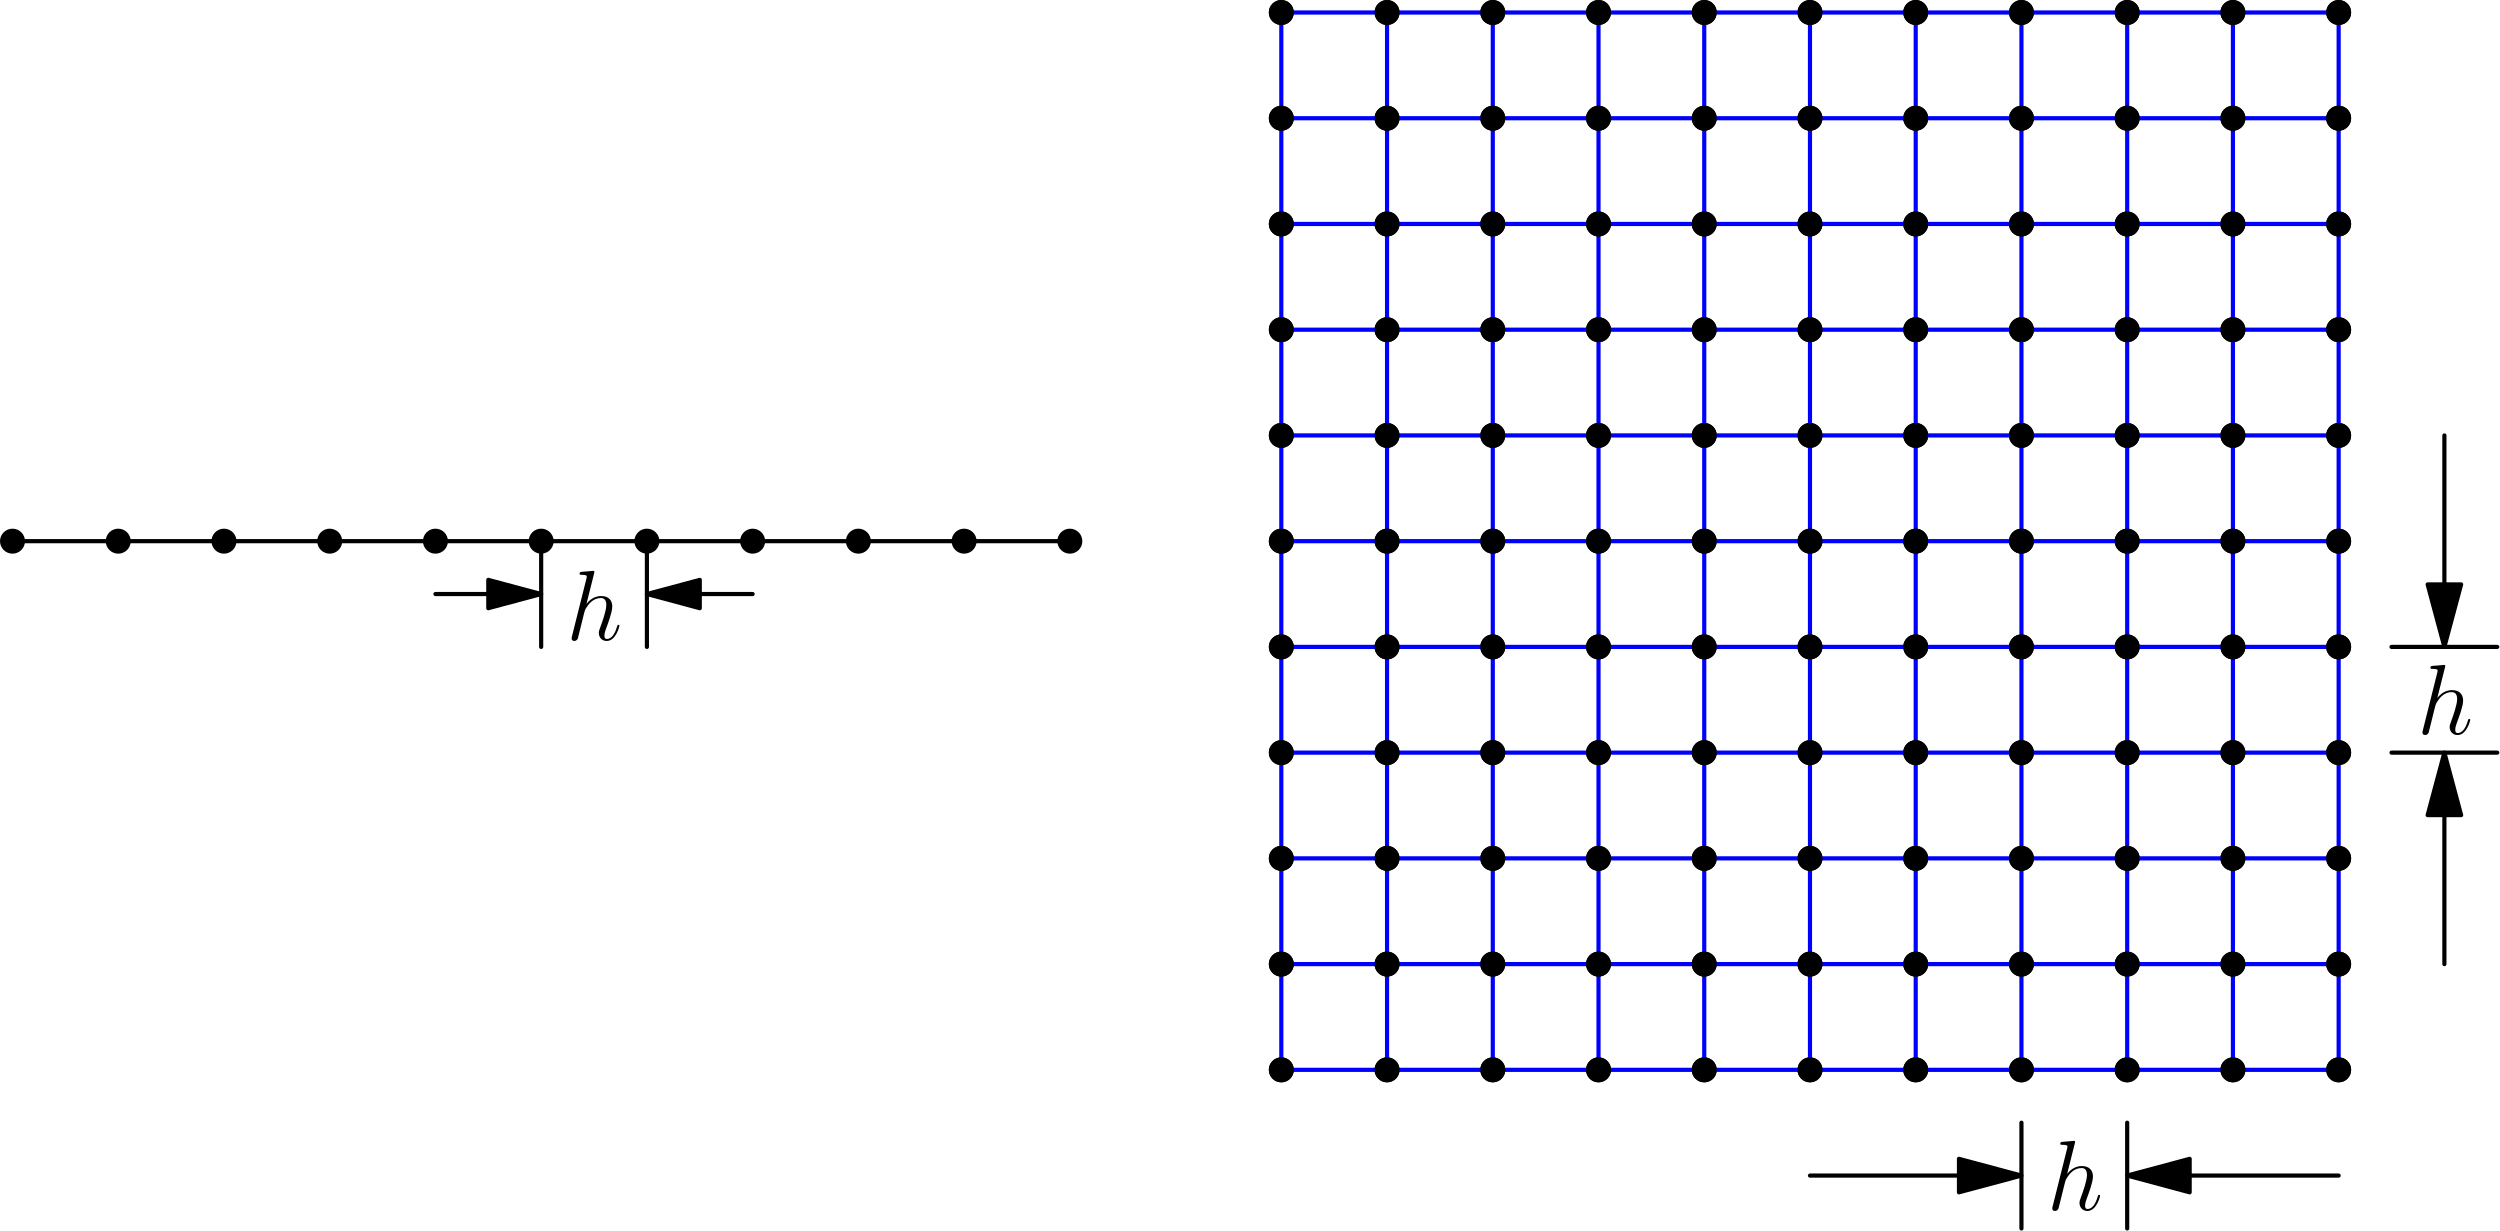 <?xml version='1.0' encoding='UTF-8'?>
<!-- This file was generated by dvisvgm 3.2.2 -->
<svg version='1.1' xmlns='http://www.w3.org/2000/svg' xmlns:xlink='http://www.w3.org/1999/xlink' width='300pt' height='147.702pt' viewBox='57.909 182.273 300 147.702'>
<defs>
<path id='g0-104' d='M3.359-7.998C3.371-8.046 3.395-8.118 3.395-8.177C3.395-8.297 3.276-8.297 3.252-8.297C3.24-8.297 2.654-8.249 2.594-8.237C2.391-8.225 2.212-8.201 1.997-8.189C1.698-8.165 1.614-8.153 1.614-7.938C1.614-7.819 1.71-7.819 1.877-7.819C2.463-7.819 2.475-7.711 2.475-7.592C2.475-7.52 2.451-7.424 2.439-7.388L.705-.466C.658-.287 .658-.263 .658-.191C.658 .072 .861 .12 .98 .12C1.184 .12 1.339-.036 1.399-.167L1.937-2.331C1.997-2.594 2.068-2.845 2.128-3.108C2.26-3.61 2.26-3.622 2.487-3.969S3.252-5.033 4.172-5.033C4.651-5.033 4.818-4.674 4.818-4.196C4.818-3.527 4.352-2.224 4.089-1.506C3.981-1.219 3.921-1.064 3.921-.849C3.921-.311 4.292 .12 4.866 .12C5.978 .12 6.396-1.638 6.396-1.71C6.396-1.769 6.348-1.817 6.276-1.817C6.169-1.817 6.157-1.781 6.097-1.578C5.822-.622 5.38-.12 4.902-.12C4.782-.12 4.591-.132 4.591-.514C4.591-.825 4.734-1.207 4.782-1.339C4.997-1.913 5.535-3.324 5.535-4.017C5.535-4.734 5.117-5.272 4.208-5.272C3.527-5.272 2.929-4.949 2.439-4.328L3.359-7.998Z'/>
</defs>
<g id='page1'>
<g transform='translate(57.909 182.273)scale(.996)'>
<path d='M1.506 65.201H128.896' fill='none' stroke='#000000' stroke-linecap='round' stroke-linejoin='round' stroke-miterlimit='10.037' stroke-width='0.502'/>
</g>
<g transform='translate(57.909 182.273)scale(.996)'>
<circle cx='1.506' cy='65.201' fill='#000000' r='1.506'/>
</g>
<g transform='translate(57.909 182.273)scale(.996)'>
<circle cx='14.245' cy='65.201' fill='#000000' r='1.506'/>
</g>
<g transform='translate(57.909 182.273)scale(.996)'>
<circle cx='26.984' cy='65.201' fill='#000000' r='1.506'/>
</g>
<g transform='translate(57.909 182.273)scale(.996)'>
<circle cx='39.723' cy='65.201' fill='#000000' r='1.506'/>
</g>
<g transform='translate(57.909 182.273)scale(.996)'>
<circle cx='52.462' cy='65.201' fill='#000000' r='1.506'/>
</g>
<g transform='translate(57.909 182.273)scale(.996)'>
<circle cx='65.201' cy='65.201' fill='#000000' r='1.506'/>
</g>
<g transform='translate(57.909 182.273)scale(.996)'>
<circle cx='77.94' cy='65.201' fill='#000000' r='1.506'/>
</g>
<g transform='translate(57.909 182.273)scale(.996)'>
<circle cx='90.679' cy='65.201' fill='#000000' r='1.506'/>
</g>
<g transform='translate(57.909 182.273)scale(.996)'>
<circle cx='103.418' cy='65.201' fill='#000000' r='1.506'/>
</g>
<g transform='translate(57.909 182.273)scale(.996)'>
<circle cx='116.157' cy='65.201' fill='#000000' r='1.506'/>
</g>
<g transform='translate(57.909 182.273)scale(.996)'>
<circle cx='128.896' cy='65.201' fill='#000000' r='1.506'/>
</g>
<use x='125.847' y='259.07' xlink:href='#g0-104'/>
<g transform='translate(57.909 182.273)scale(.996)'>
<path d='M65.201 65.201V77.94' fill='none' stroke='#000000' stroke-linecap='round' stroke-linejoin='round' stroke-miterlimit='10.037' stroke-width='0.502'/>
</g>
<g transform='translate(57.909 182.273)scale(.996)'>
<path d='M77.94 65.201V77.94' fill='none' stroke='#000000' stroke-linecap='round' stroke-linejoin='round' stroke-miterlimit='10.037' stroke-width='0.502'/>
</g>
<g transform='translate(57.909 182.273)scale(.996)'>
<path d='M58.831 71.571H52.462' fill='none' stroke='#000000' stroke-linecap='round' stroke-linejoin='round' stroke-miterlimit='10.037' stroke-width='0.502'/>
</g>
<g transform='translate(57.909 182.273)scale(.996)'>
<path d='M65.201 71.571L58.831 69.864V73.277L65.201 71.571Z' fill='#000000'/>
</g>
<g transform='translate(57.909 182.273)scale(.996)'>
<path d='M65.201 71.571L58.831 69.864V73.277L65.201 71.571Z' fill='none' stroke='#000000' stroke-linecap='round' stroke-linejoin='round' stroke-miterlimit='10.037' stroke-width='0.502'/>
</g>
<g transform='translate(57.909 182.273)scale(.996)'>
<path d='M84.31 71.571H90.679' fill='none' stroke='#000000' stroke-linecap='round' stroke-linejoin='round' stroke-miterlimit='10.037' stroke-width='0.502'/>
</g>
<g transform='translate(57.909 182.273)scale(.996)'>
<path d='M77.94 71.571L84.31 73.277V69.864L77.94 71.571Z' fill='#000000'/>
</g>
<g transform='translate(57.909 182.273)scale(.996)'>
<path d='M77.94 71.571L84.31 73.277V69.864L77.94 71.571Z' fill='none' stroke='#000000' stroke-linecap='round' stroke-linejoin='round' stroke-miterlimit='10.037' stroke-width='0.502'/>
</g>
<g transform='translate(57.909 182.273)scale(.996)'>
<path d='M154.375 128.896V116.157V103.418V90.679V77.94V65.201V52.462V39.723V26.984V14.245V1.506' fill='none' stroke='#0000ff' stroke-linecap='round' stroke-linejoin='round' stroke-miterlimit='10.037' stroke-width='0.502'/>
</g>
<g transform='translate(57.909 182.273)scale(.996)'>
<circle cx='154.375' cy='128.896' fill='#000000' r='1.506'/>
</g>
<g transform='translate(57.909 182.273)scale(.996)'>
<circle cx='154.375' cy='116.157' fill='#000000' r='1.506'/>
</g>
<g transform='translate(57.909 182.273)scale(.996)'>
<circle cx='154.375' cy='103.418' fill='#000000' r='1.506'/>
</g>
<g transform='translate(57.909 182.273)scale(.996)'>
<circle cx='154.375' cy='90.679' fill='#000000' r='1.506'/>
</g>
<g transform='translate(57.909 182.273)scale(.996)'>
<circle cx='154.375' cy='77.94' fill='#000000' r='1.506'/>
</g>
<g transform='translate(57.909 182.273)scale(.996)'>
<circle cx='154.375' cy='65.201' fill='#000000' r='1.506'/>
</g>
<g transform='translate(57.909 182.273)scale(.996)'>
<circle cx='154.375' cy='52.462' fill='#000000' r='1.506'/>
</g>
<g transform='translate(57.909 182.273)scale(.996)'>
<circle cx='154.375' cy='39.723' fill='#000000' r='1.506'/>
</g>
<g transform='translate(57.909 182.273)scale(.996)'>
<circle cx='154.375' cy='26.984' fill='#000000' r='1.506'/>
</g>
<g transform='translate(57.909 182.273)scale(.996)'>
<circle cx='154.375' cy='14.245' fill='#000000' r='1.506'/>
</g>
<g transform='translate(57.909 182.273)scale(.996)'>
<circle cx='154.375' cy='1.506' fill='#000000' r='1.506'/>
</g>
<g transform='translate(57.909 182.273)scale(.996)'>
<path d='M167.114 128.896V116.157V103.418V90.679V77.94V65.201V52.462V39.723V26.984V14.245V1.506' fill='none' stroke='#0000ff' stroke-linecap='round' stroke-linejoin='round' stroke-miterlimit='10.037' stroke-width='0.502'/>
</g>
<g transform='translate(57.909 182.273)scale(.996)'>
<circle cx='167.114' cy='128.896' fill='#000000' r='1.506'/>
</g>
<g transform='translate(57.909 182.273)scale(.996)'>
<circle cx='167.114' cy='116.157' fill='#000000' r='1.506'/>
</g>
<g transform='translate(57.909 182.273)scale(.996)'>
<circle cx='167.114' cy='103.418' fill='#000000' r='1.506'/>
</g>
<g transform='translate(57.909 182.273)scale(.996)'>
<circle cx='167.114' cy='90.679' fill='#000000' r='1.506'/>
</g>
<g transform='translate(57.909 182.273)scale(.996)'>
<circle cx='167.114' cy='77.94' fill='#000000' r='1.506'/>
</g>
<g transform='translate(57.909 182.273)scale(.996)'>
<circle cx='167.114' cy='65.201' fill='#000000' r='1.506'/>
</g>
<g transform='translate(57.909 182.273)scale(.996)'>
<circle cx='167.114' cy='52.462' fill='#000000' r='1.506'/>
</g>
<g transform='translate(57.909 182.273)scale(.996)'>
<circle cx='167.114' cy='39.723' fill='#000000' r='1.506'/>
</g>
<g transform='translate(57.909 182.273)scale(.996)'>
<circle cx='167.114' cy='26.984' fill='#000000' r='1.506'/>
</g>
<g transform='translate(57.909 182.273)scale(.996)'>
<circle cx='167.114' cy='14.245' fill='#000000' r='1.506'/>
</g>
<g transform='translate(57.909 182.273)scale(.996)'>
<circle cx='167.114' cy='1.506' fill='#000000' r='1.506'/>
</g>
<g transform='translate(57.909 182.273)scale(.996)'>
<path d='M179.853 128.896V116.157V103.418V90.679V77.94V65.201V52.462V39.723V26.984V14.245V1.506' fill='none' stroke='#0000ff' stroke-linecap='round' stroke-linejoin='round' stroke-miterlimit='10.037' stroke-width='0.502'/>
</g>
<g transform='translate(57.909 182.273)scale(.996)'>
<circle cx='179.853' cy='128.896' fill='#000000' r='1.506'/>
</g>
<g transform='translate(57.909 182.273)scale(.996)'>
<circle cx='179.853' cy='116.157' fill='#000000' r='1.506'/>
</g>
<g transform='translate(57.909 182.273)scale(.996)'>
<circle cx='179.853' cy='103.418' fill='#000000' r='1.506'/>
</g>
<g transform='translate(57.909 182.273)scale(.996)'>
<circle cx='179.853' cy='90.679' fill='#000000' r='1.506'/>
</g>
<g transform='translate(57.909 182.273)scale(.996)'>
<circle cx='179.853' cy='77.94' fill='#000000' r='1.506'/>
</g>
<g transform='translate(57.909 182.273)scale(.996)'>
<circle cx='179.853' cy='65.201' fill='#000000' r='1.506'/>
</g>
<g transform='translate(57.909 182.273)scale(.996)'>
<circle cx='179.853' cy='52.462' fill='#000000' r='1.506'/>
</g>
<g transform='translate(57.909 182.273)scale(.996)'>
<circle cx='179.853' cy='39.723' fill='#000000' r='1.506'/>
</g>
<g transform='translate(57.909 182.273)scale(.996)'>
<circle cx='179.853' cy='26.984' fill='#000000' r='1.506'/>
</g>
<g transform='translate(57.909 182.273)scale(.996)'>
<circle cx='179.853' cy='14.245' fill='#000000' r='1.506'/>
</g>
<g transform='translate(57.909 182.273)scale(.996)'>
<circle cx='179.853' cy='1.506' fill='#000000' r='1.506'/>
</g>
<g transform='translate(57.909 182.273)scale(.996)'>
<path d='M192.592 128.896V116.157V103.418V90.679V77.94V65.201V52.462V39.723V26.984V14.245V1.506' fill='none' stroke='#0000ff' stroke-linecap='round' stroke-linejoin='round' stroke-miterlimit='10.037' stroke-width='0.502'/>
</g>
<g transform='translate(57.909 182.273)scale(.996)'>
<circle cx='192.592' cy='128.896' fill='#000000' r='1.506'/>
</g>
<g transform='translate(57.909 182.273)scale(.996)'>
<circle cx='192.592' cy='116.157' fill='#000000' r='1.506'/>
</g>
<g transform='translate(57.909 182.273)scale(.996)'>
<circle cx='192.592' cy='103.418' fill='#000000' r='1.506'/>
</g>
<g transform='translate(57.909 182.273)scale(.996)'>
<circle cx='192.592' cy='90.679' fill='#000000' r='1.506'/>
</g>
<g transform='translate(57.909 182.273)scale(.996)'>
<circle cx='192.592' cy='77.94' fill='#000000' r='1.506'/>
</g>
<g transform='translate(57.909 182.273)scale(.996)'>
<circle cx='192.592' cy='65.201' fill='#000000' r='1.506'/>
</g>
<g transform='translate(57.909 182.273)scale(.996)'>
<circle cx='192.592' cy='52.462' fill='#000000' r='1.506'/>
</g>
<g transform='translate(57.909 182.273)scale(.996)'>
<circle cx='192.592' cy='39.723' fill='#000000' r='1.506'/>
</g>
<g transform='translate(57.909 182.273)scale(.996)'>
<circle cx='192.592' cy='26.984' fill='#000000' r='1.506'/>
</g>
<g transform='translate(57.909 182.273)scale(.996)'>
<circle cx='192.592' cy='14.245' fill='#000000' r='1.506'/>
</g>
<g transform='translate(57.909 182.273)scale(.996)'>
<circle cx='192.592' cy='1.506' fill='#000000' r='1.506'/>
</g>
<g transform='translate(57.909 182.273)scale(.996)'>
<path d='M205.331 128.896V116.157V103.418V90.679V77.94V65.201V52.462V39.723V26.984V14.245V1.506' fill='none' stroke='#0000ff' stroke-linecap='round' stroke-linejoin='round' stroke-miterlimit='10.037' stroke-width='0.502'/>
</g>
<g transform='translate(57.909 182.273)scale(.996)'>
<circle cx='205.331' cy='128.896' fill='#000000' r='1.506'/>
</g>
<g transform='translate(57.909 182.273)scale(.996)'>
<circle cx='205.331' cy='116.157' fill='#000000' r='1.506'/>
</g>
<g transform='translate(57.909 182.273)scale(.996)'>
<circle cx='205.331' cy='103.418' fill='#000000' r='1.506'/>
</g>
<g transform='translate(57.909 182.273)scale(.996)'>
<circle cx='205.331' cy='90.679' fill='#000000' r='1.506'/>
</g>
<g transform='translate(57.909 182.273)scale(.996)'>
<circle cx='205.331' cy='77.94' fill='#000000' r='1.506'/>
</g>
<g transform='translate(57.909 182.273)scale(.996)'>
<circle cx='205.331' cy='65.201' fill='#000000' r='1.506'/>
</g>
<g transform='translate(57.909 182.273)scale(.996)'>
<circle cx='205.331' cy='52.462' fill='#000000' r='1.506'/>
</g>
<g transform='translate(57.909 182.273)scale(.996)'>
<circle cx='205.331' cy='39.723' fill='#000000' r='1.506'/>
</g>
<g transform='translate(57.909 182.273)scale(.996)'>
<circle cx='205.331' cy='26.984' fill='#000000' r='1.506'/>
</g>
<g transform='translate(57.909 182.273)scale(.996)'>
<circle cx='205.331' cy='14.245' fill='#000000' r='1.506'/>
</g>
<g transform='translate(57.909 182.273)scale(.996)'>
<circle cx='205.331' cy='1.506' fill='#000000' r='1.506'/>
</g>
<g transform='translate(57.909 182.273)scale(.996)'>
<path d='M218.07 128.896V116.157V103.418V90.679V77.94V65.201V52.462V39.723V26.984V14.245V1.506' fill='none' stroke='#0000ff' stroke-linecap='round' stroke-linejoin='round' stroke-miterlimit='10.037' stroke-width='0.502'/>
</g>
<g transform='translate(57.909 182.273)scale(.996)'>
<circle cx='218.07' cy='128.896' fill='#000000' r='1.506'/>
</g>
<g transform='translate(57.909 182.273)scale(.996)'>
<circle cx='218.07' cy='116.157' fill='#000000' r='1.506'/>
</g>
<g transform='translate(57.909 182.273)scale(.996)'>
<circle cx='218.07' cy='103.418' fill='#000000' r='1.506'/>
</g>
<g transform='translate(57.909 182.273)scale(.996)'>
<circle cx='218.07' cy='90.679' fill='#000000' r='1.506'/>
</g>
<g transform='translate(57.909 182.273)scale(.996)'>
<circle cx='218.07' cy='77.94' fill='#000000' r='1.506'/>
</g>
<g transform='translate(57.909 182.273)scale(.996)'>
<circle cx='218.07' cy='65.201' fill='#000000' r='1.506'/>
</g>
<g transform='translate(57.909 182.273)scale(.996)'>
<circle cx='218.07' cy='52.462' fill='#000000' r='1.506'/>
</g>
<g transform='translate(57.909 182.273)scale(.996)'>
<circle cx='218.07' cy='39.723' fill='#000000' r='1.506'/>
</g>
<g transform='translate(57.909 182.273)scale(.996)'>
<circle cx='218.07' cy='26.984' fill='#000000' r='1.506'/>
</g>
<g transform='translate(57.909 182.273)scale(.996)'>
<circle cx='218.07' cy='14.245' fill='#000000' r='1.506'/>
</g>
<g transform='translate(57.909 182.273)scale(.996)'>
<circle cx='218.07' cy='1.506' fill='#000000' r='1.506'/>
</g>
<g transform='translate(57.909 182.273)scale(.996)'>
<path d='M230.809 128.896V116.157V103.418V90.679V77.94V65.201V52.462V39.723V26.984V14.245V1.506' fill='none' stroke='#0000ff' stroke-linecap='round' stroke-linejoin='round' stroke-miterlimit='10.037' stroke-width='0.502'/>
</g>
<g transform='translate(57.909 182.273)scale(.996)'>
<circle cx='230.809' cy='128.896' fill='#000000' r='1.506'/>
</g>
<g transform='translate(57.909 182.273)scale(.996)'>
<circle cx='230.809' cy='116.157' fill='#000000' r='1.506'/>
</g>
<g transform='translate(57.909 182.273)scale(.996)'>
<circle cx='230.809' cy='103.418' fill='#000000' r='1.506'/>
</g>
<g transform='translate(57.909 182.273)scale(.996)'>
<circle cx='230.809' cy='90.679' fill='#000000' r='1.506'/>
</g>
<g transform='translate(57.909 182.273)scale(.996)'>
<circle cx='230.809' cy='77.94' fill='#000000' r='1.506'/>
</g>
<g transform='translate(57.909 182.273)scale(.996)'>
<circle cx='230.809' cy='65.201' fill='#000000' r='1.506'/>
</g>
<g transform='translate(57.909 182.273)scale(.996)'>
<circle cx='230.809' cy='52.462' fill='#000000' r='1.506'/>
</g>
<g transform='translate(57.909 182.273)scale(.996)'>
<circle cx='230.809' cy='39.723' fill='#000000' r='1.506'/>
</g>
<g transform='translate(57.909 182.273)scale(.996)'>
<circle cx='230.809' cy='26.984' fill='#000000' r='1.506'/>
</g>
<g transform='translate(57.909 182.273)scale(.996)'>
<circle cx='230.809' cy='14.245' fill='#000000' r='1.506'/>
</g>
<g transform='translate(57.909 182.273)scale(.996)'>
<circle cx='230.809' cy='1.506' fill='#000000' r='1.506'/>
</g>
<g transform='translate(57.909 182.273)scale(.996)'>
<path d='M243.548 128.896V116.157V103.418V90.679V77.94V65.201V52.462V39.723V26.984V14.245V1.506' fill='none' stroke='#0000ff' stroke-linecap='round' stroke-linejoin='round' stroke-miterlimit='10.037' stroke-width='0.502'/>
</g>
<g transform='translate(57.909 182.273)scale(.996)'>
<circle cx='243.548' cy='128.896' fill='#000000' r='1.506'/>
</g>
<g transform='translate(57.909 182.273)scale(.996)'>
<circle cx='243.548' cy='116.157' fill='#000000' r='1.506'/>
</g>
<g transform='translate(57.909 182.273)scale(.996)'>
<circle cx='243.548' cy='103.418' fill='#000000' r='1.506'/>
</g>
<g transform='translate(57.909 182.273)scale(.996)'>
<circle cx='243.548' cy='90.679' fill='#000000' r='1.506'/>
</g>
<g transform='translate(57.909 182.273)scale(.996)'>
<circle cx='243.548' cy='77.94' fill='#000000' r='1.506'/>
</g>
<g transform='translate(57.909 182.273)scale(.996)'>
<circle cx='243.548' cy='65.201' fill='#000000' r='1.506'/>
</g>
<g transform='translate(57.909 182.273)scale(.996)'>
<circle cx='243.548' cy='52.462' fill='#000000' r='1.506'/>
</g>
<g transform='translate(57.909 182.273)scale(.996)'>
<circle cx='243.548' cy='39.723' fill='#000000' r='1.506'/>
</g>
<g transform='translate(57.909 182.273)scale(.996)'>
<circle cx='243.548' cy='26.984' fill='#000000' r='1.506'/>
</g>
<g transform='translate(57.909 182.273)scale(.996)'>
<circle cx='243.548' cy='14.245' fill='#000000' r='1.506'/>
</g>
<g transform='translate(57.909 182.273)scale(.996)'>
<circle cx='243.548' cy='1.506' fill='#000000' r='1.506'/>
</g>
<g transform='translate(57.909 182.273)scale(.996)'>
<path d='M256.287 128.896V116.157V103.418V90.679V77.94V65.201V52.462V39.723V26.984V14.245V1.506' fill='none' stroke='#0000ff' stroke-linecap='round' stroke-linejoin='round' stroke-miterlimit='10.037' stroke-width='0.502'/>
</g>
<g transform='translate(57.909 182.273)scale(.996)'>
<circle cx='256.287' cy='128.896' fill='#000000' r='1.506'/>
</g>
<g transform='translate(57.909 182.273)scale(.996)'>
<circle cx='256.287' cy='116.157' fill='#000000' r='1.506'/>
</g>
<g transform='translate(57.909 182.273)scale(.996)'>
<circle cx='256.287' cy='103.418' fill='#000000' r='1.506'/>
</g>
<g transform='translate(57.909 182.273)scale(.996)'>
<circle cx='256.287' cy='90.679' fill='#000000' r='1.506'/>
</g>
<g transform='translate(57.909 182.273)scale(.996)'>
<circle cx='256.287' cy='77.94' fill='#000000' r='1.506'/>
</g>
<g transform='translate(57.909 182.273)scale(.996)'>
<circle cx='256.287' cy='65.201' fill='#000000' r='1.506'/>
</g>
<g transform='translate(57.909 182.273)scale(.996)'>
<circle cx='256.287' cy='52.462' fill='#000000' r='1.506'/>
</g>
<g transform='translate(57.909 182.273)scale(.996)'>
<circle cx='256.287' cy='39.723' fill='#000000' r='1.506'/>
</g>
<g transform='translate(57.909 182.273)scale(.996)'>
<circle cx='256.287' cy='26.984' fill='#000000' r='1.506'/>
</g>
<g transform='translate(57.909 182.273)scale(.996)'>
<circle cx='256.287' cy='14.245' fill='#000000' r='1.506'/>
</g>
<g transform='translate(57.909 182.273)scale(.996)'>
<circle cx='256.287' cy='1.506' fill='#000000' r='1.506'/>
</g>
<g transform='translate(57.909 182.273)scale(.996)'>
<path d='M269.026 128.896V116.157V103.418V90.679V77.94V65.201V52.462V39.723V26.984V14.245V1.506' fill='none' stroke='#0000ff' stroke-linecap='round' stroke-linejoin='round' stroke-miterlimit='10.037' stroke-width='0.502'/>
</g>
<g transform='translate(57.909 182.273)scale(.996)'>
<circle cx='269.026' cy='128.896' fill='#000000' r='1.506'/>
</g>
<g transform='translate(57.909 182.273)scale(.996)'>
<circle cx='269.026' cy='116.157' fill='#000000' r='1.506'/>
</g>
<g transform='translate(57.909 182.273)scale(.996)'>
<circle cx='269.026' cy='103.418' fill='#000000' r='1.506'/>
</g>
<g transform='translate(57.909 182.273)scale(.996)'>
<circle cx='269.026' cy='90.679' fill='#000000' r='1.506'/>
</g>
<g transform='translate(57.909 182.273)scale(.996)'>
<circle cx='269.026' cy='77.94' fill='#000000' r='1.506'/>
</g>
<g transform='translate(57.909 182.273)scale(.996)'>
<circle cx='269.026' cy='65.201' fill='#000000' r='1.506'/>
</g>
<g transform='translate(57.909 182.273)scale(.996)'>
<circle cx='269.026' cy='52.462' fill='#000000' r='1.506'/>
</g>
<g transform='translate(57.909 182.273)scale(.996)'>
<circle cx='269.026' cy='39.723' fill='#000000' r='1.506'/>
</g>
<g transform='translate(57.909 182.273)scale(.996)'>
<circle cx='269.026' cy='26.984' fill='#000000' r='1.506'/>
</g>
<g transform='translate(57.909 182.273)scale(.996)'>
<circle cx='269.026' cy='14.245' fill='#000000' r='1.506'/>
</g>
<g transform='translate(57.909 182.273)scale(.996)'>
<circle cx='269.026' cy='1.506' fill='#000000' r='1.506'/>
</g>
<g transform='translate(57.909 182.273)scale(.996)'>
<path d='M281.765 128.896V116.157V103.418V90.679V77.94V65.201V52.462V39.723V26.984V14.245V1.506' fill='none' stroke='#0000ff' stroke-linecap='round' stroke-linejoin='round' stroke-miterlimit='10.037' stroke-width='0.502'/>
</g>
<g transform='translate(57.909 182.273)scale(.996)'>
<circle cx='281.765' cy='128.896' fill='#000000' r='1.506'/>
</g>
<g transform='translate(57.909 182.273)scale(.996)'>
<circle cx='281.765' cy='116.157' fill='#000000' r='1.506'/>
</g>
<g transform='translate(57.909 182.273)scale(.996)'>
<circle cx='281.765' cy='103.418' fill='#000000' r='1.506'/>
</g>
<g transform='translate(57.909 182.273)scale(.996)'>
<circle cx='281.765' cy='90.679' fill='#000000' r='1.506'/>
</g>
<g transform='translate(57.909 182.273)scale(.996)'>
<circle cx='281.765' cy='77.94' fill='#000000' r='1.506'/>
</g>
<g transform='translate(57.909 182.273)scale(.996)'>
<circle cx='281.765' cy='65.201' fill='#000000' r='1.506'/>
</g>
<g transform='translate(57.909 182.273)scale(.996)'>
<circle cx='281.765' cy='52.462' fill='#000000' r='1.506'/>
</g>
<g transform='translate(57.909 182.273)scale(.996)'>
<circle cx='281.765' cy='39.723' fill='#000000' r='1.506'/>
</g>
<g transform='translate(57.909 182.273)scale(.996)'>
<circle cx='281.765' cy='26.984' fill='#000000' r='1.506'/>
</g>
<g transform='translate(57.909 182.273)scale(.996)'>
<circle cx='281.765' cy='14.245' fill='#000000' r='1.506'/>
</g>
<g transform='translate(57.909 182.273)scale(.996)'>
<circle cx='281.765' cy='1.506' fill='#000000' r='1.506'/>
</g>
<g transform='translate(57.909 182.273)scale(.996)'>
<path d='M154.375 128.896H167.114H179.853H192.592H205.331H218.07H230.809H243.548H256.287H269.026H281.765' fill='none' stroke='#0000ff' stroke-linecap='round' stroke-linejoin='round' stroke-miterlimit='10.037' stroke-width='0.502'/>
</g>
<g transform='translate(57.909 182.273)scale(.996)'>
<circle cx='154.375' cy='128.896' fill='#000000' r='1.506'/>
</g>
<g transform='translate(57.909 182.273)scale(.996)'>
<circle cx='167.114' cy='128.896' fill='#000000' r='1.506'/>
</g>
<g transform='translate(57.909 182.273)scale(.996)'>
<circle cx='179.853' cy='128.896' fill='#000000' r='1.506'/>
</g>
<g transform='translate(57.909 182.273)scale(.996)'>
<circle cx='192.592' cy='128.896' fill='#000000' r='1.506'/>
</g>
<g transform='translate(57.909 182.273)scale(.996)'>
<circle cx='205.331' cy='128.896' fill='#000000' r='1.506'/>
</g>
<g transform='translate(57.909 182.273)scale(.996)'>
<circle cx='218.07' cy='128.896' fill='#000000' r='1.506'/>
</g>
<g transform='translate(57.909 182.273)scale(.996)'>
<circle cx='230.809' cy='128.896' fill='#000000' r='1.506'/>
</g>
<g transform='translate(57.909 182.273)scale(.996)'>
<circle cx='243.548' cy='128.896' fill='#000000' r='1.506'/>
</g>
<g transform='translate(57.909 182.273)scale(.996)'>
<circle cx='256.287' cy='128.896' fill='#000000' r='1.506'/>
</g>
<g transform='translate(57.909 182.273)scale(.996)'>
<circle cx='269.026' cy='128.896' fill='#000000' r='1.506'/>
</g>
<g transform='translate(57.909 182.273)scale(.996)'>
<circle cx='281.765' cy='128.896' fill='#000000' r='1.506'/>
</g>
<g transform='translate(57.909 182.273)scale(.996)'>
<path d='M154.375 116.157H167.114H179.853H192.592H205.331H218.07H230.809H243.548H256.287H269.026H281.765' fill='none' stroke='#0000ff' stroke-linecap='round' stroke-linejoin='round' stroke-miterlimit='10.037' stroke-width='0.502'/>
</g>
<g transform='translate(57.909 182.273)scale(.996)'>
<circle cx='154.375' cy='116.157' fill='#000000' r='1.506'/>
</g>
<g transform='translate(57.909 182.273)scale(.996)'>
<circle cx='167.114' cy='116.157' fill='#000000' r='1.506'/>
</g>
<g transform='translate(57.909 182.273)scale(.996)'>
<circle cx='179.853' cy='116.157' fill='#000000' r='1.506'/>
</g>
<g transform='translate(57.909 182.273)scale(.996)'>
<circle cx='192.592' cy='116.157' fill='#000000' r='1.506'/>
</g>
<g transform='translate(57.909 182.273)scale(.996)'>
<circle cx='205.331' cy='116.157' fill='#000000' r='1.506'/>
</g>
<g transform='translate(57.909 182.273)scale(.996)'>
<circle cx='218.07' cy='116.157' fill='#000000' r='1.506'/>
</g>
<g transform='translate(57.909 182.273)scale(.996)'>
<circle cx='230.809' cy='116.157' fill='#000000' r='1.506'/>
</g>
<g transform='translate(57.909 182.273)scale(.996)'>
<circle cx='243.548' cy='116.157' fill='#000000' r='1.506'/>
</g>
<g transform='translate(57.909 182.273)scale(.996)'>
<circle cx='256.287' cy='116.157' fill='#000000' r='1.506'/>
</g>
<g transform='translate(57.909 182.273)scale(.996)'>
<circle cx='269.026' cy='116.157' fill='#000000' r='1.506'/>
</g>
<g transform='translate(57.909 182.273)scale(.996)'>
<circle cx='281.765' cy='116.157' fill='#000000' r='1.506'/>
</g>
<g transform='translate(57.909 182.273)scale(.996)'>
<path d='M154.375 103.418H167.114H179.853H192.592H205.331H218.07H230.809H243.548H256.287H269.026H281.765' fill='none' stroke='#0000ff' stroke-linecap='round' stroke-linejoin='round' stroke-miterlimit='10.037' stroke-width='0.502'/>
</g>
<g transform='translate(57.909 182.273)scale(.996)'>
<circle cx='154.375' cy='103.418' fill='#000000' r='1.506'/>
</g>
<g transform='translate(57.909 182.273)scale(.996)'>
<circle cx='167.114' cy='103.418' fill='#000000' r='1.506'/>
</g>
<g transform='translate(57.909 182.273)scale(.996)'>
<circle cx='179.853' cy='103.418' fill='#000000' r='1.506'/>
</g>
<g transform='translate(57.909 182.273)scale(.996)'>
<circle cx='192.592' cy='103.418' fill='#000000' r='1.506'/>
</g>
<g transform='translate(57.909 182.273)scale(.996)'>
<circle cx='205.331' cy='103.418' fill='#000000' r='1.506'/>
</g>
<g transform='translate(57.909 182.273)scale(.996)'>
<circle cx='218.07' cy='103.418' fill='#000000' r='1.506'/>
</g>
<g transform='translate(57.909 182.273)scale(.996)'>
<circle cx='230.809' cy='103.418' fill='#000000' r='1.506'/>
</g>
<g transform='translate(57.909 182.273)scale(.996)'>
<circle cx='243.548' cy='103.418' fill='#000000' r='1.506'/>
</g>
<g transform='translate(57.909 182.273)scale(.996)'>
<circle cx='256.287' cy='103.418' fill='#000000' r='1.506'/>
</g>
<g transform='translate(57.909 182.273)scale(.996)'>
<circle cx='269.026' cy='103.418' fill='#000000' r='1.506'/>
</g>
<g transform='translate(57.909 182.273)scale(.996)'>
<circle cx='281.765' cy='103.418' fill='#000000' r='1.506'/>
</g>
<g transform='translate(57.909 182.273)scale(.996)'>
<path d='M154.375 90.679H167.114H179.853H192.592H205.331H218.07H230.809H243.548H256.287H269.026H281.765' fill='none' stroke='#0000ff' stroke-linecap='round' stroke-linejoin='round' stroke-miterlimit='10.037' stroke-width='0.502'/>
</g>
<g transform='translate(57.909 182.273)scale(.996)'>
<circle cx='154.375' cy='90.679' fill='#000000' r='1.506'/>
</g>
<g transform='translate(57.909 182.273)scale(.996)'>
<circle cx='167.114' cy='90.679' fill='#000000' r='1.506'/>
</g>
<g transform='translate(57.909 182.273)scale(.996)'>
<circle cx='179.853' cy='90.679' fill='#000000' r='1.506'/>
</g>
<g transform='translate(57.909 182.273)scale(.996)'>
<circle cx='192.592' cy='90.679' fill='#000000' r='1.506'/>
</g>
<g transform='translate(57.909 182.273)scale(.996)'>
<circle cx='205.331' cy='90.679' fill='#000000' r='1.506'/>
</g>
<g transform='translate(57.909 182.273)scale(.996)'>
<circle cx='218.07' cy='90.679' fill='#000000' r='1.506'/>
</g>
<g transform='translate(57.909 182.273)scale(.996)'>
<circle cx='230.809' cy='90.679' fill='#000000' r='1.506'/>
</g>
<g transform='translate(57.909 182.273)scale(.996)'>
<circle cx='243.548' cy='90.679' fill='#000000' r='1.506'/>
</g>
<g transform='translate(57.909 182.273)scale(.996)'>
<circle cx='256.287' cy='90.679' fill='#000000' r='1.506'/>
</g>
<g transform='translate(57.909 182.273)scale(.996)'>
<circle cx='269.026' cy='90.679' fill='#000000' r='1.506'/>
</g>
<g transform='translate(57.909 182.273)scale(.996)'>
<circle cx='281.765' cy='90.679' fill='#000000' r='1.506'/>
</g>
<g transform='translate(57.909 182.273)scale(.996)'>
<path d='M154.375 77.94H167.114H179.853H192.592H205.331H218.07H230.809H243.548H256.287H269.026H281.765' fill='none' stroke='#0000ff' stroke-linecap='round' stroke-linejoin='round' stroke-miterlimit='10.037' stroke-width='0.502'/>
</g>
<g transform='translate(57.909 182.273)scale(.996)'>
<circle cx='154.375' cy='77.94' fill='#000000' r='1.506'/>
</g>
<g transform='translate(57.909 182.273)scale(.996)'>
<circle cx='167.114' cy='77.94' fill='#000000' r='1.506'/>
</g>
<g transform='translate(57.909 182.273)scale(.996)'>
<circle cx='179.853' cy='77.94' fill='#000000' r='1.506'/>
</g>
<g transform='translate(57.909 182.273)scale(.996)'>
<circle cx='192.592' cy='77.94' fill='#000000' r='1.506'/>
</g>
<g transform='translate(57.909 182.273)scale(.996)'>
<circle cx='205.331' cy='77.94' fill='#000000' r='1.506'/>
</g>
<g transform='translate(57.909 182.273)scale(.996)'>
<circle cx='218.07' cy='77.94' fill='#000000' r='1.506'/>
</g>
<g transform='translate(57.909 182.273)scale(.996)'>
<circle cx='230.809' cy='77.94' fill='#000000' r='1.506'/>
</g>
<g transform='translate(57.909 182.273)scale(.996)'>
<circle cx='243.548' cy='77.94' fill='#000000' r='1.506'/>
</g>
<g transform='translate(57.909 182.273)scale(.996)'>
<circle cx='256.287' cy='77.94' fill='#000000' r='1.506'/>
</g>
<g transform='translate(57.909 182.273)scale(.996)'>
<circle cx='269.026' cy='77.94' fill='#000000' r='1.506'/>
</g>
<g transform='translate(57.909 182.273)scale(.996)'>
<circle cx='281.765' cy='77.94' fill='#000000' r='1.506'/>
</g>
<g transform='translate(57.909 182.273)scale(.996)'>
<path d='M154.375 65.201H167.114H179.853H192.592H205.331H218.07H230.809H243.548H256.287H269.026H281.765' fill='none' stroke='#0000ff' stroke-linecap='round' stroke-linejoin='round' stroke-miterlimit='10.037' stroke-width='0.502'/>
</g>
<g transform='translate(57.909 182.273)scale(.996)'>
<circle cx='154.375' cy='65.201' fill='#000000' r='1.506'/>
</g>
<g transform='translate(57.909 182.273)scale(.996)'>
<circle cx='167.114' cy='65.201' fill='#000000' r='1.506'/>
</g>
<g transform='translate(57.909 182.273)scale(.996)'>
<circle cx='179.853' cy='65.201' fill='#000000' r='1.506'/>
</g>
<g transform='translate(57.909 182.273)scale(.996)'>
<circle cx='192.592' cy='65.201' fill='#000000' r='1.506'/>
</g>
<g transform='translate(57.909 182.273)scale(.996)'>
<circle cx='205.331' cy='65.201' fill='#000000' r='1.506'/>
</g>
<g transform='translate(57.909 182.273)scale(.996)'>
<circle cx='218.07' cy='65.201' fill='#000000' r='1.506'/>
</g>
<g transform='translate(57.909 182.273)scale(.996)'>
<circle cx='230.809' cy='65.201' fill='#000000' r='1.506'/>
</g>
<g transform='translate(57.909 182.273)scale(.996)'>
<circle cx='243.548' cy='65.201' fill='#000000' r='1.506'/>
</g>
<g transform='translate(57.909 182.273)scale(.996)'>
<circle cx='256.287' cy='65.201' fill='#000000' r='1.506'/>
</g>
<g transform='translate(57.909 182.273)scale(.996)'>
<circle cx='269.026' cy='65.201' fill='#000000' r='1.506'/>
</g>
<g transform='translate(57.909 182.273)scale(.996)'>
<circle cx='281.765' cy='65.201' fill='#000000' r='1.506'/>
</g>
<g transform='translate(57.909 182.273)scale(.996)'>
<path d='M154.375 52.462H167.114H179.853H192.592H205.331H218.07H230.809H243.548H256.287H269.026H281.765' fill='none' stroke='#0000ff' stroke-linecap='round' stroke-linejoin='round' stroke-miterlimit='10.037' stroke-width='0.502'/>
</g>
<g transform='translate(57.909 182.273)scale(.996)'>
<circle cx='154.375' cy='52.462' fill='#000000' r='1.506'/>
</g>
<g transform='translate(57.909 182.273)scale(.996)'>
<circle cx='167.114' cy='52.462' fill='#000000' r='1.506'/>
</g>
<g transform='translate(57.909 182.273)scale(.996)'>
<circle cx='179.853' cy='52.462' fill='#000000' r='1.506'/>
</g>
<g transform='translate(57.909 182.273)scale(.996)'>
<circle cx='192.592' cy='52.462' fill='#000000' r='1.506'/>
</g>
<g transform='translate(57.909 182.273)scale(.996)'>
<circle cx='205.331' cy='52.462' fill='#000000' r='1.506'/>
</g>
<g transform='translate(57.909 182.273)scale(.996)'>
<circle cx='218.07' cy='52.462' fill='#000000' r='1.506'/>
</g>
<g transform='translate(57.909 182.273)scale(.996)'>
<circle cx='230.809' cy='52.462' fill='#000000' r='1.506'/>
</g>
<g transform='translate(57.909 182.273)scale(.996)'>
<circle cx='243.548' cy='52.462' fill='#000000' r='1.506'/>
</g>
<g transform='translate(57.909 182.273)scale(.996)'>
<circle cx='256.287' cy='52.462' fill='#000000' r='1.506'/>
</g>
<g transform='translate(57.909 182.273)scale(.996)'>
<circle cx='269.026' cy='52.462' fill='#000000' r='1.506'/>
</g>
<g transform='translate(57.909 182.273)scale(.996)'>
<circle cx='281.765' cy='52.462' fill='#000000' r='1.506'/>
</g>
<g transform='translate(57.909 182.273)scale(.996)'>
<path d='M154.375 39.723H167.114H179.853H192.592H205.331H218.07H230.809H243.548H256.287H269.026H281.765' fill='none' stroke='#0000ff' stroke-linecap='round' stroke-linejoin='round' stroke-miterlimit='10.037' stroke-width='0.502'/>
</g>
<g transform='translate(57.909 182.273)scale(.996)'>
<circle cx='154.375' cy='39.723' fill='#000000' r='1.506'/>
</g>
<g transform='translate(57.909 182.273)scale(.996)'>
<circle cx='167.114' cy='39.723' fill='#000000' r='1.506'/>
</g>
<g transform='translate(57.909 182.273)scale(.996)'>
<circle cx='179.853' cy='39.723' fill='#000000' r='1.506'/>
</g>
<g transform='translate(57.909 182.273)scale(.996)'>
<circle cx='192.592' cy='39.723' fill='#000000' r='1.506'/>
</g>
<g transform='translate(57.909 182.273)scale(.996)'>
<circle cx='205.331' cy='39.723' fill='#000000' r='1.506'/>
</g>
<g transform='translate(57.909 182.273)scale(.996)'>
<circle cx='218.07' cy='39.723' fill='#000000' r='1.506'/>
</g>
<g transform='translate(57.909 182.273)scale(.996)'>
<circle cx='230.809' cy='39.723' fill='#000000' r='1.506'/>
</g>
<g transform='translate(57.909 182.273)scale(.996)'>
<circle cx='243.548' cy='39.723' fill='#000000' r='1.506'/>
</g>
<g transform='translate(57.909 182.273)scale(.996)'>
<circle cx='256.287' cy='39.723' fill='#000000' r='1.506'/>
</g>
<g transform='translate(57.909 182.273)scale(.996)'>
<circle cx='269.026' cy='39.723' fill='#000000' r='1.506'/>
</g>
<g transform='translate(57.909 182.273)scale(.996)'>
<circle cx='281.765' cy='39.723' fill='#000000' r='1.506'/>
</g>
<g transform='translate(57.909 182.273)scale(.996)'>
<path d='M154.375 26.984H167.114H179.853H192.592H205.331H218.07H230.809H243.548H256.287H269.026H281.765' fill='none' stroke='#0000ff' stroke-linecap='round' stroke-linejoin='round' stroke-miterlimit='10.037' stroke-width='0.502'/>
</g>
<g transform='translate(57.909 182.273)scale(.996)'>
<circle cx='154.375' cy='26.984' fill='#000000' r='1.506'/>
</g>
<g transform='translate(57.909 182.273)scale(.996)'>
<circle cx='167.114' cy='26.984' fill='#000000' r='1.506'/>
</g>
<g transform='translate(57.909 182.273)scale(.996)'>
<circle cx='179.853' cy='26.984' fill='#000000' r='1.506'/>
</g>
<g transform='translate(57.909 182.273)scale(.996)'>
<circle cx='192.592' cy='26.984' fill='#000000' r='1.506'/>
</g>
<g transform='translate(57.909 182.273)scale(.996)'>
<circle cx='205.331' cy='26.984' fill='#000000' r='1.506'/>
</g>
<g transform='translate(57.909 182.273)scale(.996)'>
<circle cx='218.07' cy='26.984' fill='#000000' r='1.506'/>
</g>
<g transform='translate(57.909 182.273)scale(.996)'>
<circle cx='230.809' cy='26.984' fill='#000000' r='1.506'/>
</g>
<g transform='translate(57.909 182.273)scale(.996)'>
<circle cx='243.548' cy='26.984' fill='#000000' r='1.506'/>
</g>
<g transform='translate(57.909 182.273)scale(.996)'>
<circle cx='256.287' cy='26.984' fill='#000000' r='1.506'/>
</g>
<g transform='translate(57.909 182.273)scale(.996)'>
<circle cx='269.026' cy='26.984' fill='#000000' r='1.506'/>
</g>
<g transform='translate(57.909 182.273)scale(.996)'>
<circle cx='281.765' cy='26.984' fill='#000000' r='1.506'/>
</g>
<g transform='translate(57.909 182.273)scale(.996)'>
<path d='M154.375 14.245H167.114H179.853H192.592H205.331H218.07H230.809H243.548H256.287H269.026H281.765' fill='none' stroke='#0000ff' stroke-linecap='round' stroke-linejoin='round' stroke-miterlimit='10.037' stroke-width='0.502'/>
</g>
<g transform='translate(57.909 182.273)scale(.996)'>
<circle cx='154.375' cy='14.245' fill='#000000' r='1.506'/>
</g>
<g transform='translate(57.909 182.273)scale(.996)'>
<circle cx='167.114' cy='14.245' fill='#000000' r='1.506'/>
</g>
<g transform='translate(57.909 182.273)scale(.996)'>
<circle cx='179.853' cy='14.245' fill='#000000' r='1.506'/>
</g>
<g transform='translate(57.909 182.273)scale(.996)'>
<circle cx='192.592' cy='14.245' fill='#000000' r='1.506'/>
</g>
<g transform='translate(57.909 182.273)scale(.996)'>
<circle cx='205.331' cy='14.245' fill='#000000' r='1.506'/>
</g>
<g transform='translate(57.909 182.273)scale(.996)'>
<circle cx='218.07' cy='14.245' fill='#000000' r='1.506'/>
</g>
<g transform='translate(57.909 182.273)scale(.996)'>
<circle cx='230.809' cy='14.245' fill='#000000' r='1.506'/>
</g>
<g transform='translate(57.909 182.273)scale(.996)'>
<circle cx='243.548' cy='14.245' fill='#000000' r='1.506'/>
</g>
<g transform='translate(57.909 182.273)scale(.996)'>
<circle cx='256.287' cy='14.245' fill='#000000' r='1.506'/>
</g>
<g transform='translate(57.909 182.273)scale(.996)'>
<circle cx='269.026' cy='14.245' fill='#000000' r='1.506'/>
</g>
<g transform='translate(57.909 182.273)scale(.996)'>
<circle cx='281.765' cy='14.245' fill='#000000' r='1.506'/>
</g>
<g transform='translate(57.909 182.273)scale(.996)'>
<path d='M154.375 1.506H167.114H179.853H192.592H205.331H218.07H230.809H243.548H256.287H269.026H281.765' fill='none' stroke='#0000ff' stroke-linecap='round' stroke-linejoin='round' stroke-miterlimit='10.037' stroke-width='0.502'/>
</g>
<g transform='translate(57.909 182.273)scale(.996)'>
<circle cx='154.375' cy='1.506' fill='#000000' r='1.506'/>
</g>
<g transform='translate(57.909 182.273)scale(.996)'>
<circle cx='167.114' cy='1.506' fill='#000000' r='1.506'/>
</g>
<g transform='translate(57.909 182.273)scale(.996)'>
<circle cx='179.853' cy='1.506' fill='#000000' r='1.506'/>
</g>
<g transform='translate(57.909 182.273)scale(.996)'>
<circle cx='192.592' cy='1.506' fill='#000000' r='1.506'/>
</g>
<g transform='translate(57.909 182.273)scale(.996)'>
<circle cx='205.331' cy='1.506' fill='#000000' r='1.506'/>
</g>
<g transform='translate(57.909 182.273)scale(.996)'>
<circle cx='218.07' cy='1.506' fill='#000000' r='1.506'/>
</g>
<g transform='translate(57.909 182.273)scale(.996)'>
<circle cx='230.809' cy='1.506' fill='#000000' r='1.506'/>
</g>
<g transform='translate(57.909 182.273)scale(.996)'>
<circle cx='243.548' cy='1.506' fill='#000000' r='1.506'/>
</g>
<g transform='translate(57.909 182.273)scale(.996)'>
<circle cx='256.287' cy='1.506' fill='#000000' r='1.506'/>
</g>
<g transform='translate(57.909 182.273)scale(.996)'>
<circle cx='269.026' cy='1.506' fill='#000000' r='1.506'/>
</g>
<g transform='translate(57.909 182.273)scale(.996)'>
<circle cx='281.765' cy='1.506' fill='#000000' r='1.506'/>
</g>
<g transform='translate(57.909 182.273)scale(.996)'>
<path d='M236.02 141.636H218.07' fill='none' stroke='#000000' stroke-linecap='round' stroke-linejoin='round' stroke-miterlimit='10.037' stroke-width='0.502'/>
</g>
<g transform='translate(57.909 182.273)scale(.996)'>
<path d='M243.548 141.636L236.02 139.618V143.653L243.548 141.636Z' fill='#000000'/>
</g>
<g transform='translate(57.909 182.273)scale(.996)'>
<path d='M243.548 141.636L236.02 139.618V143.653L243.548 141.636Z' fill='none' stroke='#000000' stroke-linecap='round' stroke-linejoin='round' stroke-miterlimit='10.037' stroke-width='0.502'/>
</g>
<g transform='translate(57.909 182.273)scale(.996)'>
<path d='M263.815 141.636H281.765' fill='none' stroke='#000000' stroke-linecap='round' stroke-linejoin='round' stroke-miterlimit='10.037' stroke-width='0.502'/>
</g>
<g transform='translate(57.909 182.273)scale(.996)'>
<path d='M256.287 141.636L263.815 143.653V139.618L256.287 141.636Z' fill='#000000'/>
</g>
<g transform='translate(57.909 182.273)scale(.996)'>
<path d='M256.287 141.636L263.815 143.653V139.618L256.287 141.636Z' fill='none' stroke='#000000' stroke-linecap='round' stroke-linejoin='round' stroke-miterlimit='10.037' stroke-width='0.502'/>
</g>
<g transform='translate(57.909 182.273)scale(.996)'>
<path d='M243.548 148.005V135.266' fill='none' stroke='#000000' stroke-linecap='round' stroke-linejoin='round' stroke-miterlimit='10.037' stroke-width='0.502'/>
</g>
<g transform='translate(57.909 182.273)scale(.996)'>
<path d='M256.287 148.005V135.266' fill='none' stroke='#000000' stroke-linecap='round' stroke-linejoin='round' stroke-miterlimit='10.037' stroke-width='0.502'/>
</g>
<use x='303.528' y='327.471' xlink:href='#g0-104'/>
<g transform='translate(57.909 182.273)scale(.996)'>
<path d='M294.505 98.207V116.157' fill='none' stroke='#000000' stroke-linecap='round' stroke-linejoin='round' stroke-miterlimit='10.037' stroke-width='0.502'/>
</g>
<g transform='translate(57.909 182.273)scale(.996)'>
<path d='M294.505 90.679L292.487 98.207H296.522L294.505 90.679Z' fill='#000000'/>
</g>
<g transform='translate(57.909 182.273)scale(.996)'>
<path d='M294.505 90.679L292.487 98.207H296.522L294.505 90.679Z' fill='none' stroke='#000000' stroke-linecap='round' stroke-linejoin='round' stroke-miterlimit='10.037' stroke-width='0.502'/>
</g>
<g transform='translate(57.909 182.273)scale(.996)'>
<path d='M294.505 70.412V52.462' fill='none' stroke='#000000' stroke-linecap='round' stroke-linejoin='round' stroke-miterlimit='10.037' stroke-width='0.502'/>
</g>
<g transform='translate(57.909 182.273)scale(.996)'>
<path d='M294.505 77.94L296.522 70.412H292.487L294.505 77.94Z' fill='#000000'/>
</g>
<g transform='translate(57.909 182.273)scale(.996)'>
<path d='M294.505 77.94L296.522 70.412H292.487L294.505 77.94Z' fill='none' stroke='#000000' stroke-linecap='round' stroke-linejoin='round' stroke-miterlimit='10.037' stroke-width='0.502'/>
</g>
<g transform='translate(57.909 182.273)scale(.996)'>
<path d='M288.135 90.679H300.874' fill='none' stroke='#000000' stroke-linecap='round' stroke-linejoin='round' stroke-miterlimit='10.037' stroke-width='0.502'/>
</g>
<g transform='translate(57.909 182.273)scale(.996)'>
<path d='M288.135 77.94H300.874' fill='none' stroke='#000000' stroke-linecap='round' stroke-linejoin='round' stroke-miterlimit='10.037' stroke-width='0.502'/>
</g>
<use x='347.948' y='270.359' xlink:href='#g0-104'/>
</g>
</svg>